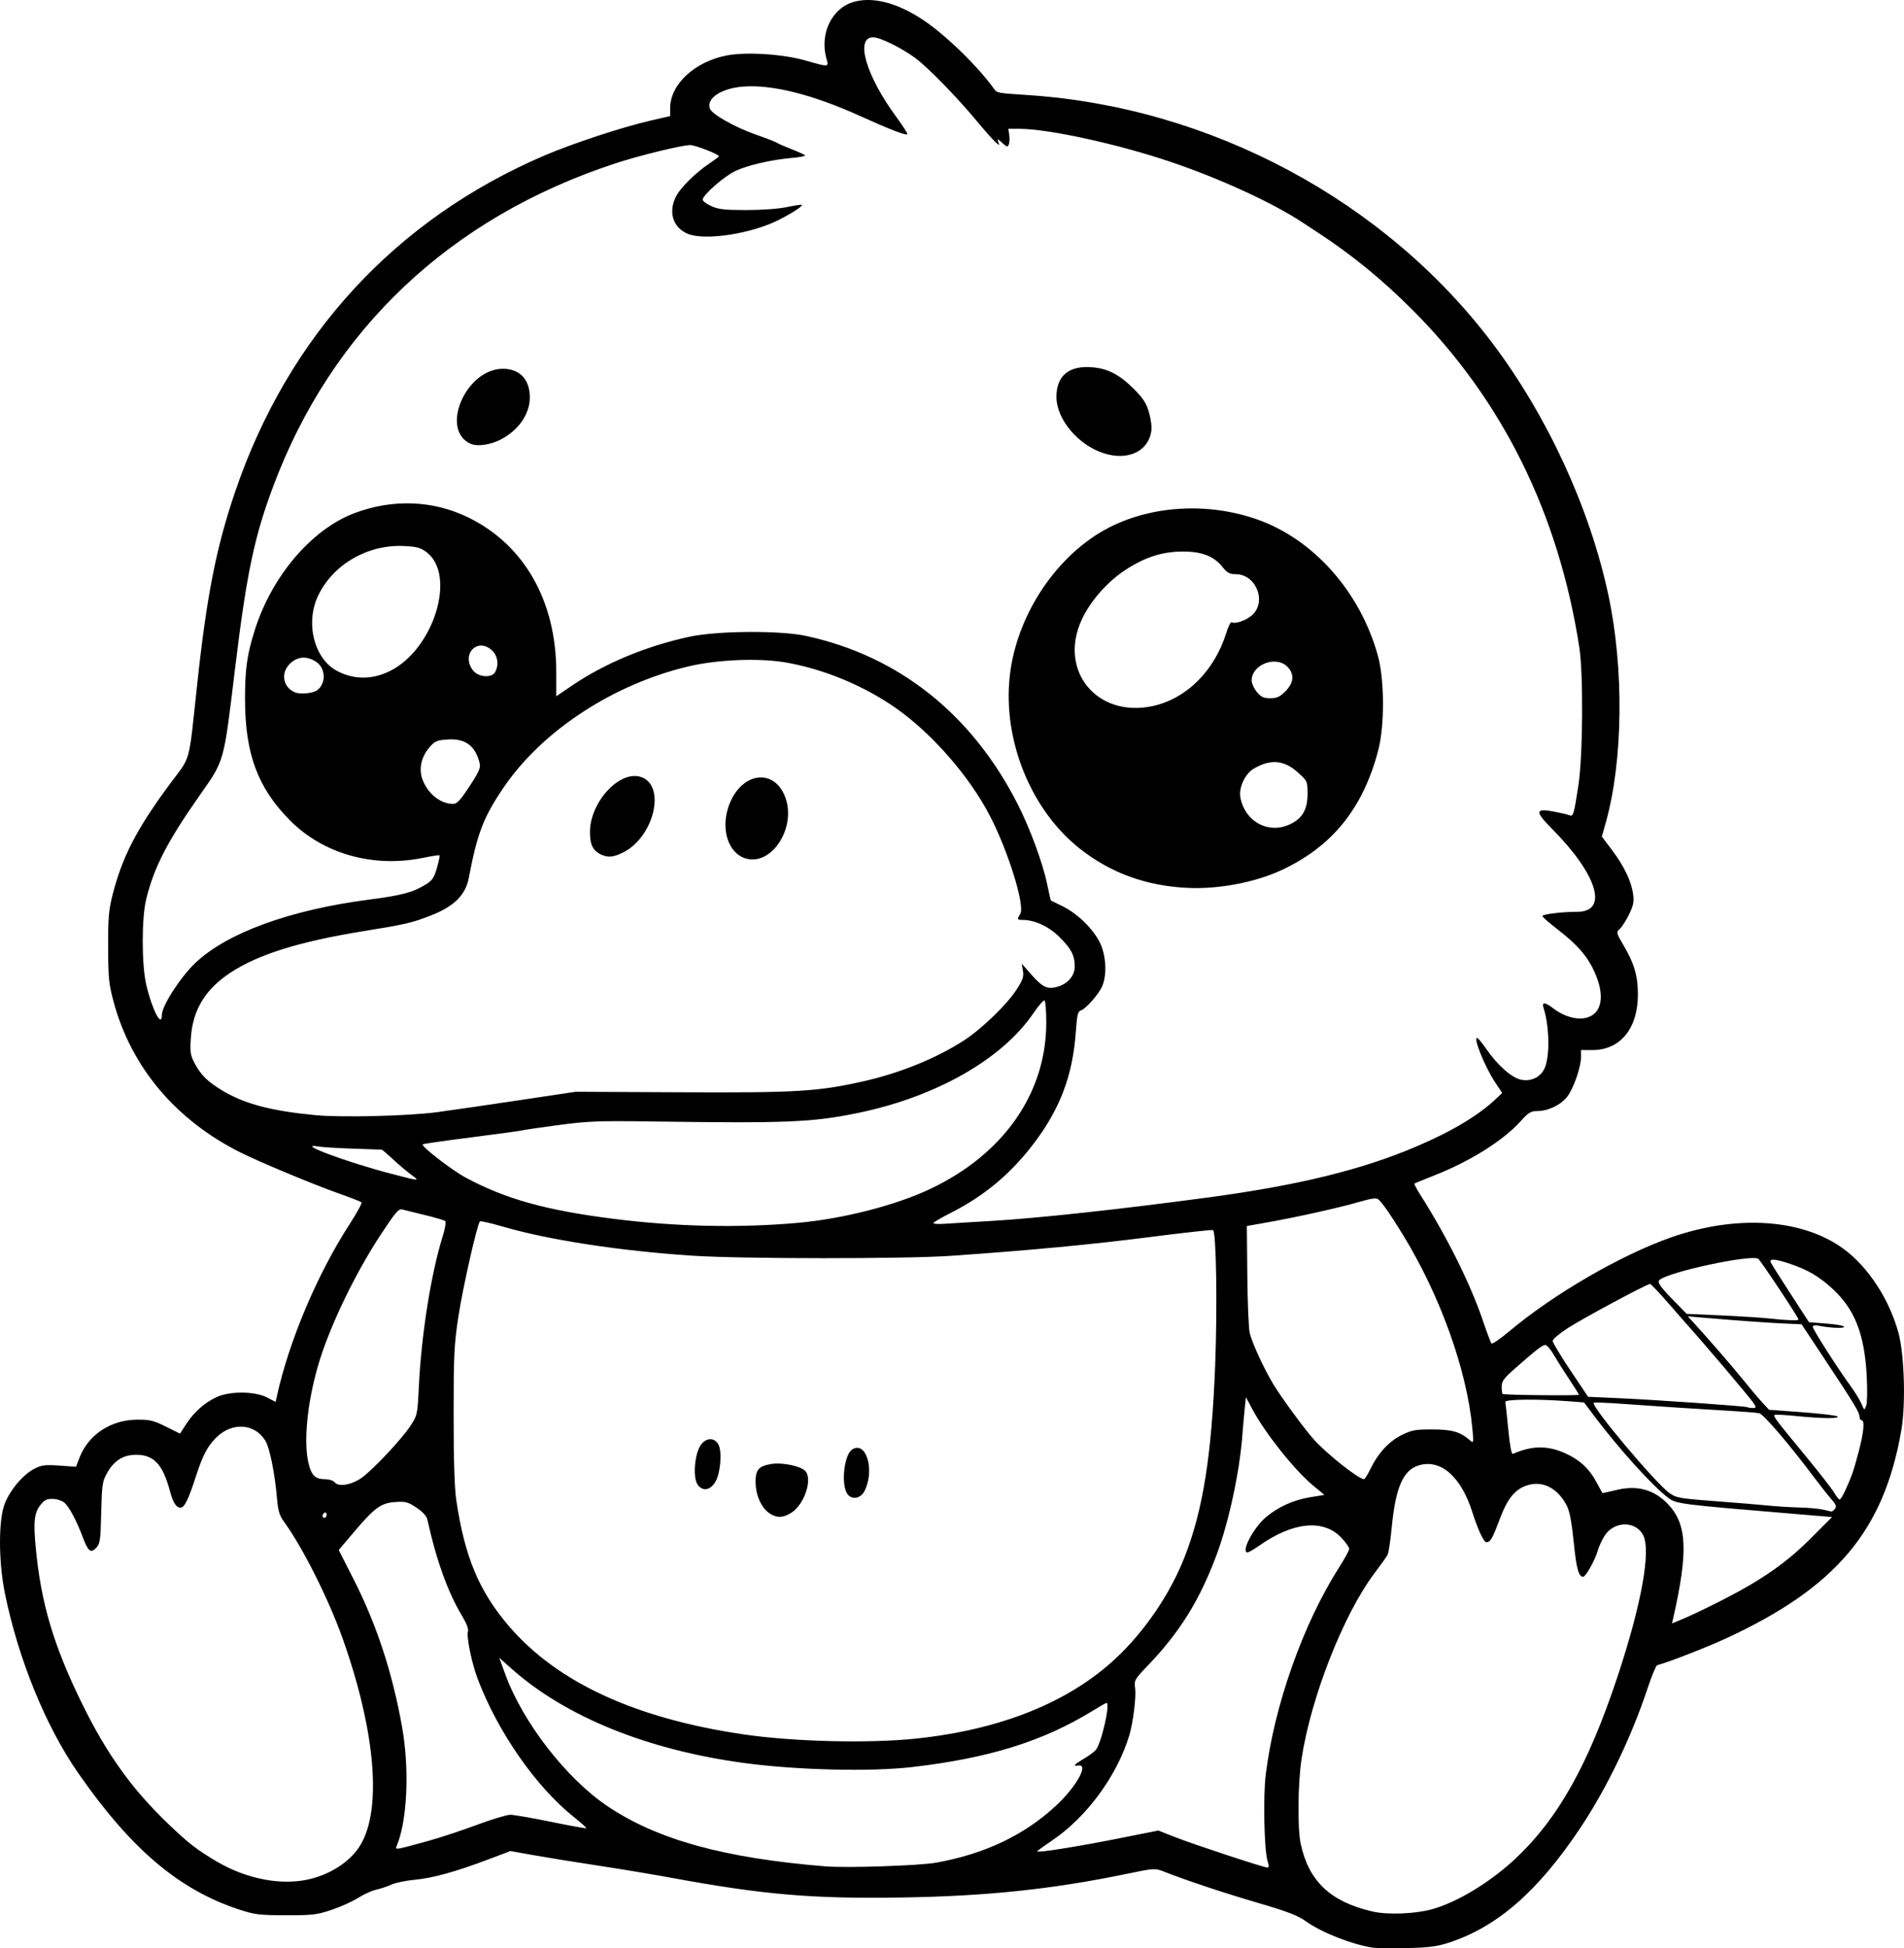<?xml version="1.0" encoding="UTF-8" standalone="no"?>
<!-- Created with Inkscape (http://www.inkscape.org/) -->

<svg
   width="247.781mm"
   height="253.456mm"
   viewBox="0 0 247.781 253.456"
   version="1.1"
   id="svg1"
   xml:space="preserve"
   xmlns="http://www.w3.org/2000/svg"
   xmlns:svg="http://www.w3.org/2000/svg"><defs
     id="defs1" /><g
     id="layer1"
     transform="translate(-105.245,385.419)"><path
       style="fill:#000000"
       d="m 283.87,-132.035 c -2.726,-0.424 -6.657,-1.977 -8.68,-3.43 -1.044,-0.75 -2.386,-1.265 -6.247,-2.396 -4.53,-1.328 -9.239,-2.894 -12.204,-4.059 -1.188,-0.467 -1.24,-0.464 -4.895,0.291 -9.719,2.009 -18.292,2.906 -29.358,3.072 -11.647,0.175 -17.891,-0.363 -29.946,-2.578 -2.355,-0.433 -6.641,-1.145 -9.525,-1.583 -2.884,-0.438 -6.616,-1.041 -8.295,-1.34 l -3.052,-0.544 -2.769,1.048 c -4.304,1.629 -7.341,2.473 -9.65,2.684 -1.165,0.106 -2.535,0.387 -3.043,0.624 -0.508,0.237 -1.4,0.536 -1.982,0.664 -0.582,0.129 -1.654,0.613 -2.381,1.077 -0.728,0.464 -2.275,1.163 -3.44,1.553 -1.916,0.643 -2.481,0.709 -5.953,0.702 -3.471,-0.007 -4.051,-0.078 -6.085,-0.745 -7.825,-2.565 -14.055,-7.845 -20.944,-17.752 -4.205,-6.048 -7.763,-14.749 -9.52,-23.283 -0.867,-4.207 -0.876,-9.697 -0.02,-11.813 0.737,-1.823 2.395,-3.762 3.852,-4.505 0.933,-0.476 1.385,-0.532 3.245,-0.401 l 2.16,0.152 0.441,-1.154 c 1.148,-3.005 4.073,-4.947 7.488,-4.973 1.669,-0.013 2.152,0.103 3.76,0.901 l 1.845,0.916 0.806,-1.245 c 1.01,-1.558 2.406,-2.796 3.963,-3.513 1.715,-0.791 4.992,-0.764 6.556,0.052 l 1.119,0.584 0.159,-0.73 c 1.565,-7.162 5.271,-15.926 9.484,-22.426 0.943,-1.455 1.632,-2.722 1.531,-2.816 -0.101,-0.094 -1.434,-0.613 -2.962,-1.154 -3.39,-1.201 -10.285,-4.076 -12.82,-5.346 -8.405,-4.211 -14.189,-11.087 -16.481,-19.592 -0.617,-2.289 -0.696,-3.081 -0.71,-7.075 -0.013,-3.825 0.074,-4.848 0.579,-6.837 1.256,-4.944 3.148,-8.6 7.478,-14.446 2.792,-3.769 2.369,-2.201 3.566,-13.246 1.226,-11.322 2.474,-17.612 4.918,-24.782 6.906,-20.259 20.863,-35.417 40.252,-43.714 3.655,-1.564 10.13,-3.695 13.766,-4.53 l 2.58,-0.593 v -1.029 c 0,-3.088 3.167,-6.041 7.35,-6.857 2.514,-0.49 7.319,-0.185 10.245,0.65 3.081,0.879 3.061,0.88 2.76,-0.172 -0.955,-3.331 0.703,-6.717 3.664,-7.485 2.476,-0.642 5.59,0.19 8.879,2.373 2.937,1.949 7.128,6.017 9.252,8.978 0.389,0.542 0.413,0.547 4.417,0.809 23.728,1.556 46.458,13.704 60.477,32.324 7.128,9.467 12.617,21.384 15.038,32.65 2.069,9.625 1.935,21.652 -0.331,29.705 l -0.504,1.791 1.312,1.734 c 1.566,2.069 2.525,4.068 2.754,5.744 0.138,1.007 0.043,1.482 -0.527,2.649 -0.382,0.782 -0.922,1.626 -1.199,1.877 -0.491,0.445 -0.479,0.497 0.534,2.225 1.347,2.296 1.819,3.932 1.819,6.305 0,4.439 -2.292,7.238 -5.927,7.238 h -1.481 v 0.934 c 0,1.277 -0.958,4.034 -1.778,5.114 -0.808,1.065 -2.473,1.876 -3.87,1.884 -0.882,0.005 -1.175,0.181 -2.199,1.319 -2.255,2.508 -6.55,5.208 -11.203,7.042 -1.382,0.545 -2.562,1.03 -2.621,1.078 -0.059,0.048 0.29,0.713 0.776,1.479 3.46,5.454 6.487,11.53 8.088,16.235 0.54,1.586 1.062,2.977 1.16,3.09 0.098,0.113 1.182,-0.634 2.407,-1.661 5.749,-4.814 14.456,-9.858 20.964,-12.143 8.548,-3.001 17.15,-2.422 22.478,1.514 3.194,2.359 5.925,6.543 7.111,10.893 0.774,2.839 0.967,9.285 0.379,12.675 -2.268,13.075 -8.47,20.446 -22.775,27.07 -2.525,1.169 -7.328,3.041 -9.004,3.51 -0.15,0.042 -0.702,1.37 -1.227,2.951 -2.133,6.424 -5.307,13.015 -8.777,18.221 -5.522,8.284 -10.872,12.928 -17.24,14.963 -1.469,0.469 -2.591,0.606 -5.424,0.66 -1.965,0.038 -3.929,0.013 -4.366,-0.055 z m 7.666,-4.977 c 3.357,-0.912 7.728,-3.572 11.064,-6.733 5.45,-5.164 9.342,-12.124 13.111,-23.45 3.154,-9.477 4.43,-16.535 3.352,-18.537 -1.007,-1.871 -3.794,-1.8 -5.01,0.127 -0.348,0.551 -0.755,1.444 -0.904,1.985 -0.314,1.139 -1.549,3.339 -1.873,3.339 -0.593,0 -0.887,-1.073 -1.229,-4.487 -0.254,-2.537 -0.534,-4.038 -0.879,-4.714 -1.176,-2.306 -3.095,-3.324 -5.12,-2.717 -1.615,0.484 -2.618,1.704 -3.631,4.414 -0.947,2.534 -1.219,3.007 -1.73,3.007 -0.353,0 -1.091,-1.577 -1.856,-3.969 -1.455,-4.544 -4.044,-6.833 -6.85,-6.059 -2.115,0.584 -3.112,2.818 -3.624,8.126 -0.164,1.701 -0.404,3.293 -0.533,3.538 -0.129,0.245 -0.893,1.317 -1.698,2.381 -4.041,5.345 -8.303,16.205 -9.507,24.225 -0.477,3.18 -0.534,8.969 -0.108,10.969 1.044,4.897 3.88,7.573 9.358,8.834 1.938,0.446 5.47,0.317 7.666,-0.279 z m -145.788,-3.986 c 2.593,-0.675 4.843,-2.132 6.133,-3.972 3.145,-4.483 2.35,-14.956 -2.078,-27.373 -1.793,-5.03 -5.152,-11.722 -7.53,-15.003 -0.671,-0.926 -0.836,-1.458 -0.984,-3.175 -0.277,-3.216 -0.948,-6.541 -1.503,-7.454 -1.385,-2.278 -4.353,-2.468 -6.41,-0.412 -1.134,1.134 -1.742,2.287 -2.596,4.921 -1.036,3.197 -1.523,4.189 -2.055,4.189 -0.546,0 -0.965,-0.661 -1.362,-2.148 -0.927,-3.478 -2.093,-4.731 -4.404,-4.731 -1.676,0 -2.881,0.76 -3.789,2.391 -0.602,1.081 -0.665,1.514 -0.753,5.149 -0.086,3.568 -0.151,4.029 -0.643,4.561 -0.706,0.764 -1.064,0.478 -1.772,-1.415 -0.777,-2.076 -1.726,-3.866 -2.347,-4.428 -0.302,-0.273 -0.973,-0.501 -1.519,-0.516 -0.781,-0.022 -1.102,0.127 -1.59,0.74 -0.846,1.061 -0.973,2.171 -0.647,5.628 0.677,7.169 2.313,12.688 5.98,20.176 3.259,6.654 6.522,11.205 11.329,15.801 2.565,2.452 3.693,3.325 6.235,4.824 3.98,2.346 8.648,3.199 12.304,2.246 z m 81.34,-2.094 c 6.31,-1.134 11.428,-3.564 15.555,-7.386 2.686,-2.488 4.359,-5.497 2.918,-5.25 -0.745,0.128 -0.522,-0.148 0.698,-0.863 0.633,-0.371 1.339,-0.882 1.568,-1.136 0.736,-0.813 1.957,-6.149 1.408,-6.149 -0.058,0 -0.921,0.497 -1.918,1.105 -6.436,3.921 -13.446,6.094 -23.377,7.245 -5.364,0.622 -14.884,0.399 -21.696,-0.509 -12.718,-1.694 -23.416,-6.027 -30.501,-12.352 l -1.529,-1.365 0.794,2.176 c 2.269,6.217 7.925,13.517 13.261,17.116 6.483,4.372 15.194,6.779 28.426,7.853 2.767,0.225 12.214,-0.093 14.391,-0.485 z m 43.115,-0.212 c -0.442,-1.416 -0.591,-8.359 -0.24,-11.224 1.1,-8.988 4.855,-19.607 9.523,-26.931 0.738,-1.158 1.342,-2.264 1.342,-2.458 0,-0.194 -0.45,-0.834 -1,-1.423 -2.307,-2.473 -6.279,-2.107 -10.677,0.984 -0.705,0.496 -1.403,0.901 -1.55,0.901 -0.907,0 0.73,-3.157 2.359,-4.552 1.565,-1.34 3.609,-2.271 5.747,-2.618 l 1.891,-0.307 -1.512,-1.258 c -2.382,-1.982 -6.202,-6.783 -7.847,-9.863 l -0.856,-1.602 -0.149,1.435 c -0.082,0.789 -0.222,2.387 -0.312,3.551 -0.375,4.892 -1.814,11.491 -3.44,15.771 -2.208,5.814 -4.734,9.852 -8.856,14.158 -1.751,1.829 -1.799,1.916 -1.656,2.982 0.151,1.126 -0.267,4.465 -0.765,6.115 -1.587,5.254 -5.57,10.668 -10.067,13.685 -0.997,0.669 -1.86,1.293 -1.918,1.387 -0.158,0.256 5.168,-0.587 10.791,-1.708 l 4.976,-0.991 2.168,0.853 c 2.357,0.928 11.499,3.944 12.005,3.961 0.231,0.008 0.243,-0.213 0.044,-0.849 z m -109.232,-2.612 c 1.528,-0.42 4.371,-1.358 6.318,-2.085 1.947,-0.727 3.911,-1.321 4.366,-1.32 0.454,0.001 2.842,0.416 5.306,0.921 2.464,0.505 4.523,0.876 4.576,0.824 0.052,-0.052 -0.678,-0.71 -1.622,-1.462 -4.915,-3.911 -9.909,-11.085 -12.502,-17.958 -0.79,-2.095 -1.487,-5.495 -1.268,-6.185 0.095,-0.3 -0.198,-1.069 -0.764,-2.007 -1.841,-3.046 -3.369,-7.287 -4.518,-12.54 -0.099,-0.451 -0.604,-1.003 -1.412,-1.543 -1.124,-0.751 -1.42,-0.83 -2.776,-0.737 -1.858,0.128 -2.683,0.732 -5.429,3.977 l -1.92,2.268 1.948,3.828 c 2.969,5.835 5.019,12.07 6.281,19.102 1,5.57 0.706,12.268 -0.683,15.558 -0.234,0.554 -0.274,0.561 4.099,-0.641 z m 63.564,-13.324 c 10.969,-1.164 19.795,-4.715 25.907,-10.423 3.776,-3.527 7.083,-8.39 8.958,-13.177 2.396,-6.116 3.522,-13.178 3.984,-24.974 0.295,-7.553 0.142,-17.314 -0.276,-17.572 -0.11,-0.068 -3.817,0.34 -8.239,0.907 -7.636,0.978 -15.594,1.728 -25.9,2.443 -5.97,0.414 -27.222,0.402 -33.602,-0.018 -9.441,-0.622 -18.69,-2.04 -24.674,-3.783 -1.565,-0.456 -2.911,-0.763 -2.991,-0.683 -0.359,0.359 -2.24,8.665 -2.802,12.376 -0.557,3.675 -0.622,5.008 -0.622,12.832 0,5.945 0.113,9.491 0.355,11.113 1.093,7.33 2.949,11.774 6.798,16.283 6.278,7.353 16.446,12.057 30.55,14.133 6.534,0.962 16.386,1.2 22.554,0.546 z m -19.063,-29.241 c -1.114,-0.688 -1.889,-2.375 -1.897,-4.126 -0.007,-1.603 0.408,-2.082 2.033,-2.349 1.432,-0.235 3.856,0.269 4.449,0.925 0.952,1.052 -0.134,4.322 -1.791,5.393 -1.063,0.687 -1.862,0.732 -2.794,0.157 z m 9.963,-2.712 c -0.743,-1.367 -0.296,-4.993 0.696,-5.643 1.843,-1.208 3.001,2.722 1.6,5.431 -0.53,1.025 -1.792,1.142 -2.297,0.213 z m -19.426,-1.116 c -0.586,-0.895 -0.397,-3.706 0.333,-4.957 0.655,-1.121 1.863,-1.227 2.403,-0.211 0.486,0.914 0.264,3.704 -0.384,4.817 -0.673,1.156 -1.722,1.313 -2.353,0.351 z m 133.477,15.004 c 5.087,-2.604 8.254,-4.817 11.402,-7.969 l 2.778,-2.781 -5.556,-0.463 c -14.128,-1.177 -14.722,-1.253 -15.736,-2.012 -2.036,-1.523 -6.444,-6.393 -9.67,-10.683 l -1.317,-1.751 -2.117,-0.163 c -3.856,-0.298 -8.209,-0.249 -8.129,0.091 0.04,0.17 0.215,1.79 0.388,3.599 0.197,2.058 0.417,3.245 0.588,3.17 2.544,-1.112 4.549,-1.123 6.914,-0.041 1.815,0.831 3.032,1.962 3.945,3.668 0.407,0.759 0.763,1.413 0.792,1.451 0.029,0.039 0.808,-0.123 1.732,-0.359 2.725,-0.698 4.971,-0.107 6.786,1.787 2.513,2.622 2.681,6.117 0.713,14.833 l -0.163,0.721 1.683,-0.709 c 0.926,-0.39 3.16,-1.465 4.966,-2.389 z M 147.742,-188.364 c 0,-0.227 -0.119,-0.339 -0.265,-0.249 -0.146,0.09 -0.265,0.276 -0.265,0.412 0,0.137 0.119,0.249 0.265,0.249 0.146,0 0.265,-0.186 0.265,-0.412 z m 196.301,-0.754 c 0.246,-0.296 0.144,-0.562 -0.497,-1.291 -0.443,-0.505 -1.431,-1.754 -2.196,-2.776 -3.188,-4.263 -6.609,-8.263 -7.161,-8.374 -0.318,-0.064 -1.65,-0.179 -2.96,-0.255 -4.27,-0.248 -11.035,-0.688 -14.787,-0.964 -2.021,-0.148 -3.731,-0.213 -3.799,-0.145 -0.402,0.402 8.049,10.472 9.859,11.747 0.926,0.652 1.271,0.709 6.743,1.118 2.256,0.168 4.994,0.397 6.085,0.507 1.091,0.111 2.937,0.225 4.101,0.255 1.164,0.03 2.533,0.153 3.043,0.275 0.509,0.122 1.001,0.234 1.092,0.249 0.091,0.015 0.305,-0.141 0.476,-0.346 z m 1.342,-2.404 c 0.854,-1.875 1.067,-2.49 1.74,-5.028 0.669,-2.523 0.814,-4.101 0.377,-4.101 -0.146,0 -0.265,-0.209 -0.265,-0.465 0,-0.544 -0.697,-1.691 -4.63,-7.625 l -2.91,-4.39 -2.381,-0.106 c -2.14,-0.096 -6.485,-0.413 -10.841,-0.791 l -1.581,-0.137 0.676,0.738 c 1.991,2.173 5.309,5.999 6.586,7.595 0.8,1 1.872,2.269 2.381,2.821 l 0.926,1.002 4.233,0.312 c 2.328,0.171 4.412,0.414 4.63,0.539 0.56,0.321 -1.996,0.304 -5.295,-0.034 -1.488,-0.153 -2.767,-0.215 -2.843,-0.139 -0.186,0.186 0.08,0.539 3.905,5.177 1.819,2.206 3.545,4.417 3.836,4.914 0.291,0.497 0.615,0.905 0.721,0.907 0.106,0.001 0.436,-0.533 0.734,-1.187 z m -193.121,-1.606 c 1.438,-0.996 5.208,-4.995 6.359,-6.744 0.942,-1.431 0.95,-1.466 1.129,-5.145 0.331,-6.815 1.591,-14.742 3.114,-19.593 0.303,-0.965 0.446,-1.839 0.319,-1.95 -0.126,-0.11 -1.301,-0.459 -2.611,-0.774 -1.31,-0.316 -2.638,-0.643 -2.953,-0.729 -0.495,-0.134 -0.871,0.299 -2.813,3.243 -3.38,5.123 -6.74,12.131 -8.161,17.024 -1.411,4.857 -1.912,9.888 -1.265,12.696 0.366,1.589 0.893,2.121 2.103,2.121 0.581,0 1.129,0.174 1.337,0.424 0.5,0.602 2.139,0.329 3.442,-0.574 z m 131.307,-1.155 c 0.998,-2.068 2.436,-3.629 4.095,-4.444 1.321,-0.649 1.787,-0.733 4.008,-0.726 2.557,0.008 3.583,0.306 4.865,1.413 0.486,0.419 0.494,0.376 0.314,-1.553 -0.715,-7.63 -4.199,-17.317 -9.087,-25.268 -1.61,-2.619 -2.627,-4.078 -3.152,-4.525 -0.254,-0.216 -0.908,-0.127 -2.529,0.345 -2.548,0.742 -8.234,2.007 -11.967,2.663 l -2.61,0.459 0.059,6.482 c 0.032,3.565 0.178,6.937 0.324,7.493 0.366,1.391 1.862,4.622 3.058,6.603 1.063,1.76 4.085,5.879 5.302,7.226 1.708,1.89 5.786,5.113 6.493,5.131 0.109,0.003 0.481,-0.582 0.827,-1.3 z m 64.606,-12.105 c -0.29,-5.493 -1.567,-8.723 -4.51,-11.414 -1.705,-1.559 -3.185,-2.425 -5.452,-3.19 -1.899,-0.641 -2.736,-0.717 -2.549,-0.23 0.07,0.183 1.223,2.016 2.562,4.075 l 2.435,3.743 2.359,0.187 c 1.321,0.105 2.293,0.294 2.209,0.43 -0.136,0.22 -1.968,0.121 -3.484,-0.188 -0.335,-0.068 -0.595,0.008 -0.595,0.174 0,0.327 3.209,5.349 4.91,7.685 0.596,0.819 1.245,1.877 1.441,2.351 0.356,0.86 0.358,0.861 0.601,0.232 0.136,-0.352 0.168,-2.058 0.073,-3.854 z m -16.071,1.834 c -1.06,-1.273 -2.183,-2.613 -2.494,-2.977 -2.738,-3.201 -4.251,-4.952 -4.544,-5.258 -0.191,-0.2 -1.366,-1.539 -2.611,-2.977 -1.245,-1.437 -2.36,-2.614 -2.478,-2.614 -0.405,0 -8.61,4.398 -10.644,5.705 -1.118,0.718 -2.032,1.485 -2.031,1.703 8.8e-4,0.218 1.039,1.945 2.306,3.836 l 2.305,3.44 3.969,0.176 c 4.935,0.219 16.63,1.039 16.779,1.177 0.061,0.056 0.394,0.102 0.741,0.102 0.565,0 0.432,-0.239 -1.298,-2.315 z m -21.382,0.588 c 0,-0.063 -0.577,-0.98 -1.282,-2.038 -0.705,-1.058 -1.609,-2.489 -2.01,-3.18 -0.4,-0.691 -0.885,-1.257 -1.079,-1.257 -0.379,0 -1.12,0.572 -3.898,3.008 -1.504,1.319 -1.786,1.7 -1.786,2.41 0,0.464 0.051,0.893 0.113,0.954 0.151,0.148 9.941,0.248 9.941,0.102 z m 28.575,-9.791 c 0,-0.253 -4.96,-7.723 -5.245,-7.899 -0.957,-0.591 -11.702,1.715 -12.841,2.756 -0.329,0.301 0.05,0.85 1.888,2.732 l 1.641,1.681 4.434,0.198 c 2.439,0.109 5.268,0.288 6.286,0.398 2.41,0.261 3.836,0.311 3.836,0.134 z m -130.307,-12.564 c 5.956,-0.524 12.859,-2.294 17.401,-4.462 9.511,-4.539 15.01,-12.457 15.01,-21.611 0,-1.501 -0.101,-2.791 -0.224,-2.867 -0.123,-0.076 -0.792,0.692 -1.486,1.708 -4.07,5.957 -12.667,10.836 -22.764,12.92 -5.964,1.231 -9.229,1.366 -26.988,1.113 -6.804,-0.097 -8.167,-0.043 -12.039,0.472 -2.401,0.32 -4.544,0.634 -4.763,0.698 -0.218,0.064 -3.177,0.469 -6.575,0.899 -3.398,0.431 -6.235,0.84 -6.305,0.909 -0.245,0.245 3.774,3.353 5.604,4.335 5.187,2.783 10.413,4.24 19.201,5.352 8.133,1.029 16.245,1.21 23.926,0.534 z m 25.4,-0.265 c 5.873,-0.344 16.507,-1.496 27.914,-3.024 11.92,-1.597 20.159,-3.613 27.364,-6.696 4.596,-1.967 8.038,-4.036 10.287,-6.185 l 0.776,-0.741 -0.926,-1.397 c -1.32,-1.991 -2.853,-5.763 -2.342,-5.763 0.114,0 0.654,0.647 1.198,1.438 1.463,2.125 3.343,3.782 4.545,4.008 1.478,0.277 2.773,-0.483 3.19,-1.874 0.555,-1.85 0.426,-5.271 -0.28,-7.474 -0.254,-0.792 0.183,-0.768 1.281,0.07 1.406,1.072 3.083,1.537 4.331,1.201 2.025,-0.545 2.413,-2.91 0.989,-6.021 -0.903,-1.973 -2.198,-3.465 -4.653,-5.365 -1.157,-0.895 -2.104,-1.722 -2.104,-1.837 0,-0.236 2.588,-0.55 4.537,-0.55 4.104,0 2.642,-4.827 -3.267,-10.782 -2.27,-2.289 -2.223,-2.721 0.246,-2.253 0.84,0.159 1.724,0.368 1.966,0.464 0.546,0.217 0.598,0.05 1.203,-3.833 0.591,-3.791 0.666,-14.504 0.126,-17.992 -2.698,-17.429 -10.005,-32.199 -21.734,-43.933 -3.906,-3.908 -7.82,-7.109 -12.182,-9.966 -0.8,-0.524 -1.753,-1.15 -2.117,-1.391 -3.845,-2.544 -10.594,-5.649 -17.058,-7.846 -6.856,-2.331 -16.005,-4.333 -19.802,-4.333 h -1.412 l 0.116,0.79 c 0.064,0.435 0.04,0.988 -0.053,1.23 -0.149,0.387 -0.252,0.364 -0.866,-0.195 -0.606,-0.552 -0.673,-0.568 -0.511,-0.121 0.184,0.509 0.18,0.509 -0.39,0 -0.317,-0.283 -1.416,-1.526 -2.443,-2.763 -2.502,-3.015 -6.366,-6.972 -7.939,-8.131 -1.817,-1.339 -4.611,-2.717 -5.509,-2.717 -2.409,0 -0.918,5.051 3.091,10.473 0.818,1.106 1.427,2.072 1.354,2.145 -0.184,0.184 -2.34,-0.651 -6.16,-2.384 -6.083,-2.76 -11.369,-4.095 -15.144,-3.825 -2.84,0.203 -4.832,1.487 -4.404,2.837 0.238,0.751 3.25,2.458 6.076,3.444 1.302,0.454 2.493,0.915 2.646,1.025 0.153,0.11 0.993,0.479 1.866,0.821 0.873,0.342 1.683,0.706 1.799,0.808 0.117,0.103 -0.598,0.256 -1.587,0.34 -2.72,0.232 -5.864,0.952 -7.472,1.712 -1.467,0.694 -4.25,3.137 -4.25,3.731 0,0.181 0.506,0.558 1.124,0.839 0.925,0.42 1.733,0.511 4.564,0.512 2.02,7.1e-4 4.196,-0.159 5.273,-0.387 1.009,-0.214 1.879,-0.344 1.933,-0.289 0.16,0.16 -1.256,1.083 -3.028,1.974 -3.594,1.806 -9.598,2.715 -11.816,1.788 -1.924,-0.804 -2.559,-2.849 -1.513,-4.871 0.595,-1.149 2.539,-3.069 4.321,-4.265 0.691,-0.464 1.257,-0.889 1.257,-0.944 0,-0.266 -3.069,-1.462 -3.751,-1.462 -1.045,0 -6.647,1.37 -9.707,2.374 -21.513,7.058 -36.938,21.629 -44.579,42.11 -2.438,6.536 -3.433,11.288 -4.92,23.514 -1.542,12.68 -1.317,11.886 -4.777,16.833 -4.085,5.84 -5.787,9.161 -6.799,13.267 -0.605,2.454 -0.603,8.493 0.003,11.126 0.737,3.2 2.033,5.72 2.033,3.952 3e-5,-1.181 2.404,-4.916 4.361,-6.774 4.118,-3.912 12.309,-6.898 22.593,-8.237 4.372,-0.569 5.733,-0.936 7.464,-2.012 0.774,-0.481 1.028,-0.871 1.383,-2.119 0.239,-0.841 0.39,-1.574 0.336,-1.628 -0.054,-0.054 -0.999,0.087 -2.1,0.314 -6.482,1.339 -13.001,-0.482 -17.344,-4.844 -4.22,-4.239 -5.869,-8.688 -5.87,-15.842 -4.7e-4,-3.873 0.265,-5.742 1.266,-8.919 2.224,-7.056 7.416,-13.14 13.006,-15.24 4.943,-1.857 10.152,-1.665 14.723,0.543 7.309,3.53 11.509,10.878 11.509,20.133 v 3.164 l 1.935,-1.319 c 4.331,-2.952 9.682,-5.189 15.365,-6.423 3.645,-0.792 11.818,-0.849 15.236,-0.107 12.028,2.613 21.521,10.148 27.478,21.81 1.627,3.186 3.299,7.717 3.873,10.493 0.239,1.16 0.459,2.112 0.487,2.117 0.029,0.004 0.727,0.345 1.552,0.757 1.924,0.96 3.921,2.91 4.811,4.697 0.807,1.62 0.955,4.148 0.329,5.646 -0.442,1.058 -2.122,2.979 -2.791,3.192 -0.398,0.126 -0.506,0.587 -0.667,2.856 -0.391,5.528 -2.019,9.88 -5.346,14.299 -3.041,4.038 -6.438,6.902 -10.861,9.155 -1.197,0.61 -2.239,1.21 -2.315,1.333 -0.076,0.124 0.546,0.178 1.383,0.121 0.837,-0.057 3.665,-0.229 6.284,-0.382 z m 25.532,-43.315 c -5.434,-0.23 -10.118,-1.921 -14.155,-5.111 -6.323,-4.995 -9.998,-13.973 -9.132,-22.309 0.835,-8.039 6.134,-15.996 12.978,-19.487 5.602,-2.858 12.83,-3.259 19.155,-1.064 7.38,2.561 13.474,9.41 15.784,17.738 0.874,3.15 0.894,9.131 0.043,12.361 -1.994,7.563 -6.017,12.521 -12.645,15.583 -3.377,1.56 -8.085,2.456 -12.028,2.289 z m 13.123,-8.248 c 1.662,-0.755 2.355,-1.919 2.355,-3.957 0,-1.669 -0.01,-1.693 -1.242,-2.808 -1.811,-1.64 -3.572,-1.792 -5.763,-0.497 -1.133,0.669 -1.967,2.47 -1.731,3.74 0.578,3.12 3.598,4.786 6.382,3.522 z m -17.832,-15.404 c 4.407,-0.936 8.077,-4.578 9.621,-9.546 0.258,-0.83 0.571,-1.446 0.696,-1.369 0.419,0.259 1.808,-0.203 2.592,-0.864 2.034,-1.712 0.623,-5.386 -2.068,-5.386 -0.8,-1e-5 -1.107,-0.17 -1.735,-0.957 -1.108,-1.389 -2.678,-1.996 -5.143,-1.991 -2.689,0.006 -4.948,0.734 -7.523,2.426 -2.348,1.542 -4.552,4.066 -5.654,6.473 -3.031,6.621 2.001,12.745 9.214,11.214 z m 17.304,-1.925 c 1.117,-1.117 1.206,-2.258 0.25,-3.213 -1.482,-1.482 -4.619,-0.279 -4.636,1.778 -0.003,0.389 0.302,1.074 0.679,1.521 0.555,0.66 0.886,0.814 1.746,0.814 0.854,0 1.237,-0.176 1.961,-0.9 z m -23.58,-30.955 c -3.37,-1.056 -6.213,-4.426 -6.211,-7.362 0.002,-2.747 1.619,-4.087 4.636,-3.845 2.06,0.165 3.561,0.947 5.452,2.837 1.206,1.206 1.605,1.826 1.959,3.045 0.263,0.906 0.382,1.919 0.291,2.481 -0.421,2.594 -3.042,3.81 -6.127,2.844 z m -82.387,-1.23 c -4.131,-1.73 -0.722,-9.778 4.143,-9.778 2.195,0 3.511,1.408 3.499,3.744 -0.011,2.169 -1.489,4.285 -3.831,5.482 -1.303,0.666 -2.964,0.907 -3.811,0.552 z m -7.857,95.024 c -0.568,-0.421 -1.618,-1.314 -2.334,-1.984 -0.716,-0.67 -1.371,-1.223 -1.455,-1.228 -0.084,-0.005 -1.76,-0.065 -3.724,-0.132 -1.965,-0.067 -3.959,-0.188 -4.432,-0.267 -3.352,-0.564 3.647,2.051 9.591,3.582 3.659,0.943 3.585,0.942 2.355,0.029 z m 3.466,-8.094 c 1.746,-0.236 6.509,-0.929 10.583,-1.539 l 7.408,-1.11 13.758,0.065 c 14.998,0.071 17.75,-0.093 23.638,-1.414 4.819,-1.081 9.567,-3.01 13.184,-5.358 2.251,-1.461 5.523,-4.617 6.762,-6.523 0.865,-1.33 1.007,-1.738 0.875,-2.514 l -0.158,-0.926 1.243,1.412 c 1.456,1.654 2.091,1.959 3.349,1.612 1.388,-0.383 2.304,-1.438 2.304,-2.651 0,-1.455 -0.447,-2.31 -2.019,-3.864 -1.378,-1.362 -3.194,-2.198 -4.776,-2.198 -0.704,0 -0.734,-0.08 -0.292,-0.787 0.64,-1.024 -1.556,-8.131 -3.926,-12.707 -2.663,-5.141 -7.462,-10.665 -12.148,-13.982 -4.178,-2.957 -9.418,-5.143 -14.42,-6.015 -3.478,-0.606 -8.892,-0.39 -12.69,0.508 -9.755,2.305 -19.006,8.354 -24.015,15.703 -2.658,3.9 -3.459,5.973 -4.578,11.856 -0.419,2.202 -1.952,3.7 -4.983,4.869 -2.486,0.959 -3.179,1.119 -8.757,2.023 -8.3,1.345 -13.64,3.013 -17.254,5.386 -3.288,2.159 -4.915,4.833 -5.165,8.487 -0.124,1.808 -0.065,2.235 0.447,3.227 0.821,1.592 1.721,2.481 3.72,3.673 2.851,1.7 6.329,2.613 12.036,3.159 3.414,0.326 12.158,0.11 15.875,-0.393 z m 40.207,-32.982 c -2.283,-0.605 -3.351,-3.69 -2.33,-6.728 1.495,-4.448 5.886,-5.218 7.385,-1.295 1.493,3.91 -1.664,8.922 -5.055,8.023 z m -18.775,-0.477 c -1.154,-0.472 -1.588,-1.306 -1.572,-3.02 0.036,-3.91 3.885,-8.042 6.635,-7.125 3.326,1.109 1.69,7.878 -2.38,9.848 -1.197,0.58 -1.823,0.649 -2.683,0.297 z m -17.258,-8.913 c 1.202,-1.822 1.474,-2.425 1.342,-2.977 -0.552,-2.306 -1.851,-3.283 -4.166,-3.134 -1.351,0.087 -1.66,0.212 -2.301,0.929 -1.063,1.19 -1.463,2.695 -1.068,4.015 0.578,1.928 2.312,3.415 4.014,3.441 0.555,0.009 0.933,-0.386 2.179,-2.274 z m -19.746,-12.564 c 1.151,-0.955 1.005,-2.919 -0.275,-3.699 -1.207,-0.736 -2.332,-0.646 -3.307,0.265 -1.265,1.182 -0.963,3.08 0.596,3.746 0.729,0.312 2.452,0.132 2.986,-0.312 z m 9.459,-2.48 c 5.677,-2.872 8.608,-12.455 4.718,-15.422 -0.804,-0.613 -1.252,-0.734 -3.009,-0.814 -4.668,-0.212 -9.161,2.395 -11.105,6.444 -1.717,3.578 -0.52,8.273 2.509,9.839 2.195,1.135 4.583,1.119 6.887,-0.047 z m 13.645,0.147 c 0.501,-0.936 0.322,-2.115 -0.426,-2.808 -1.9,-1.761 -4.076,0.563 -2.456,2.623 0.699,0.889 2.445,1.001 2.882,0.185 z"
       id="path178" /></g></svg>
